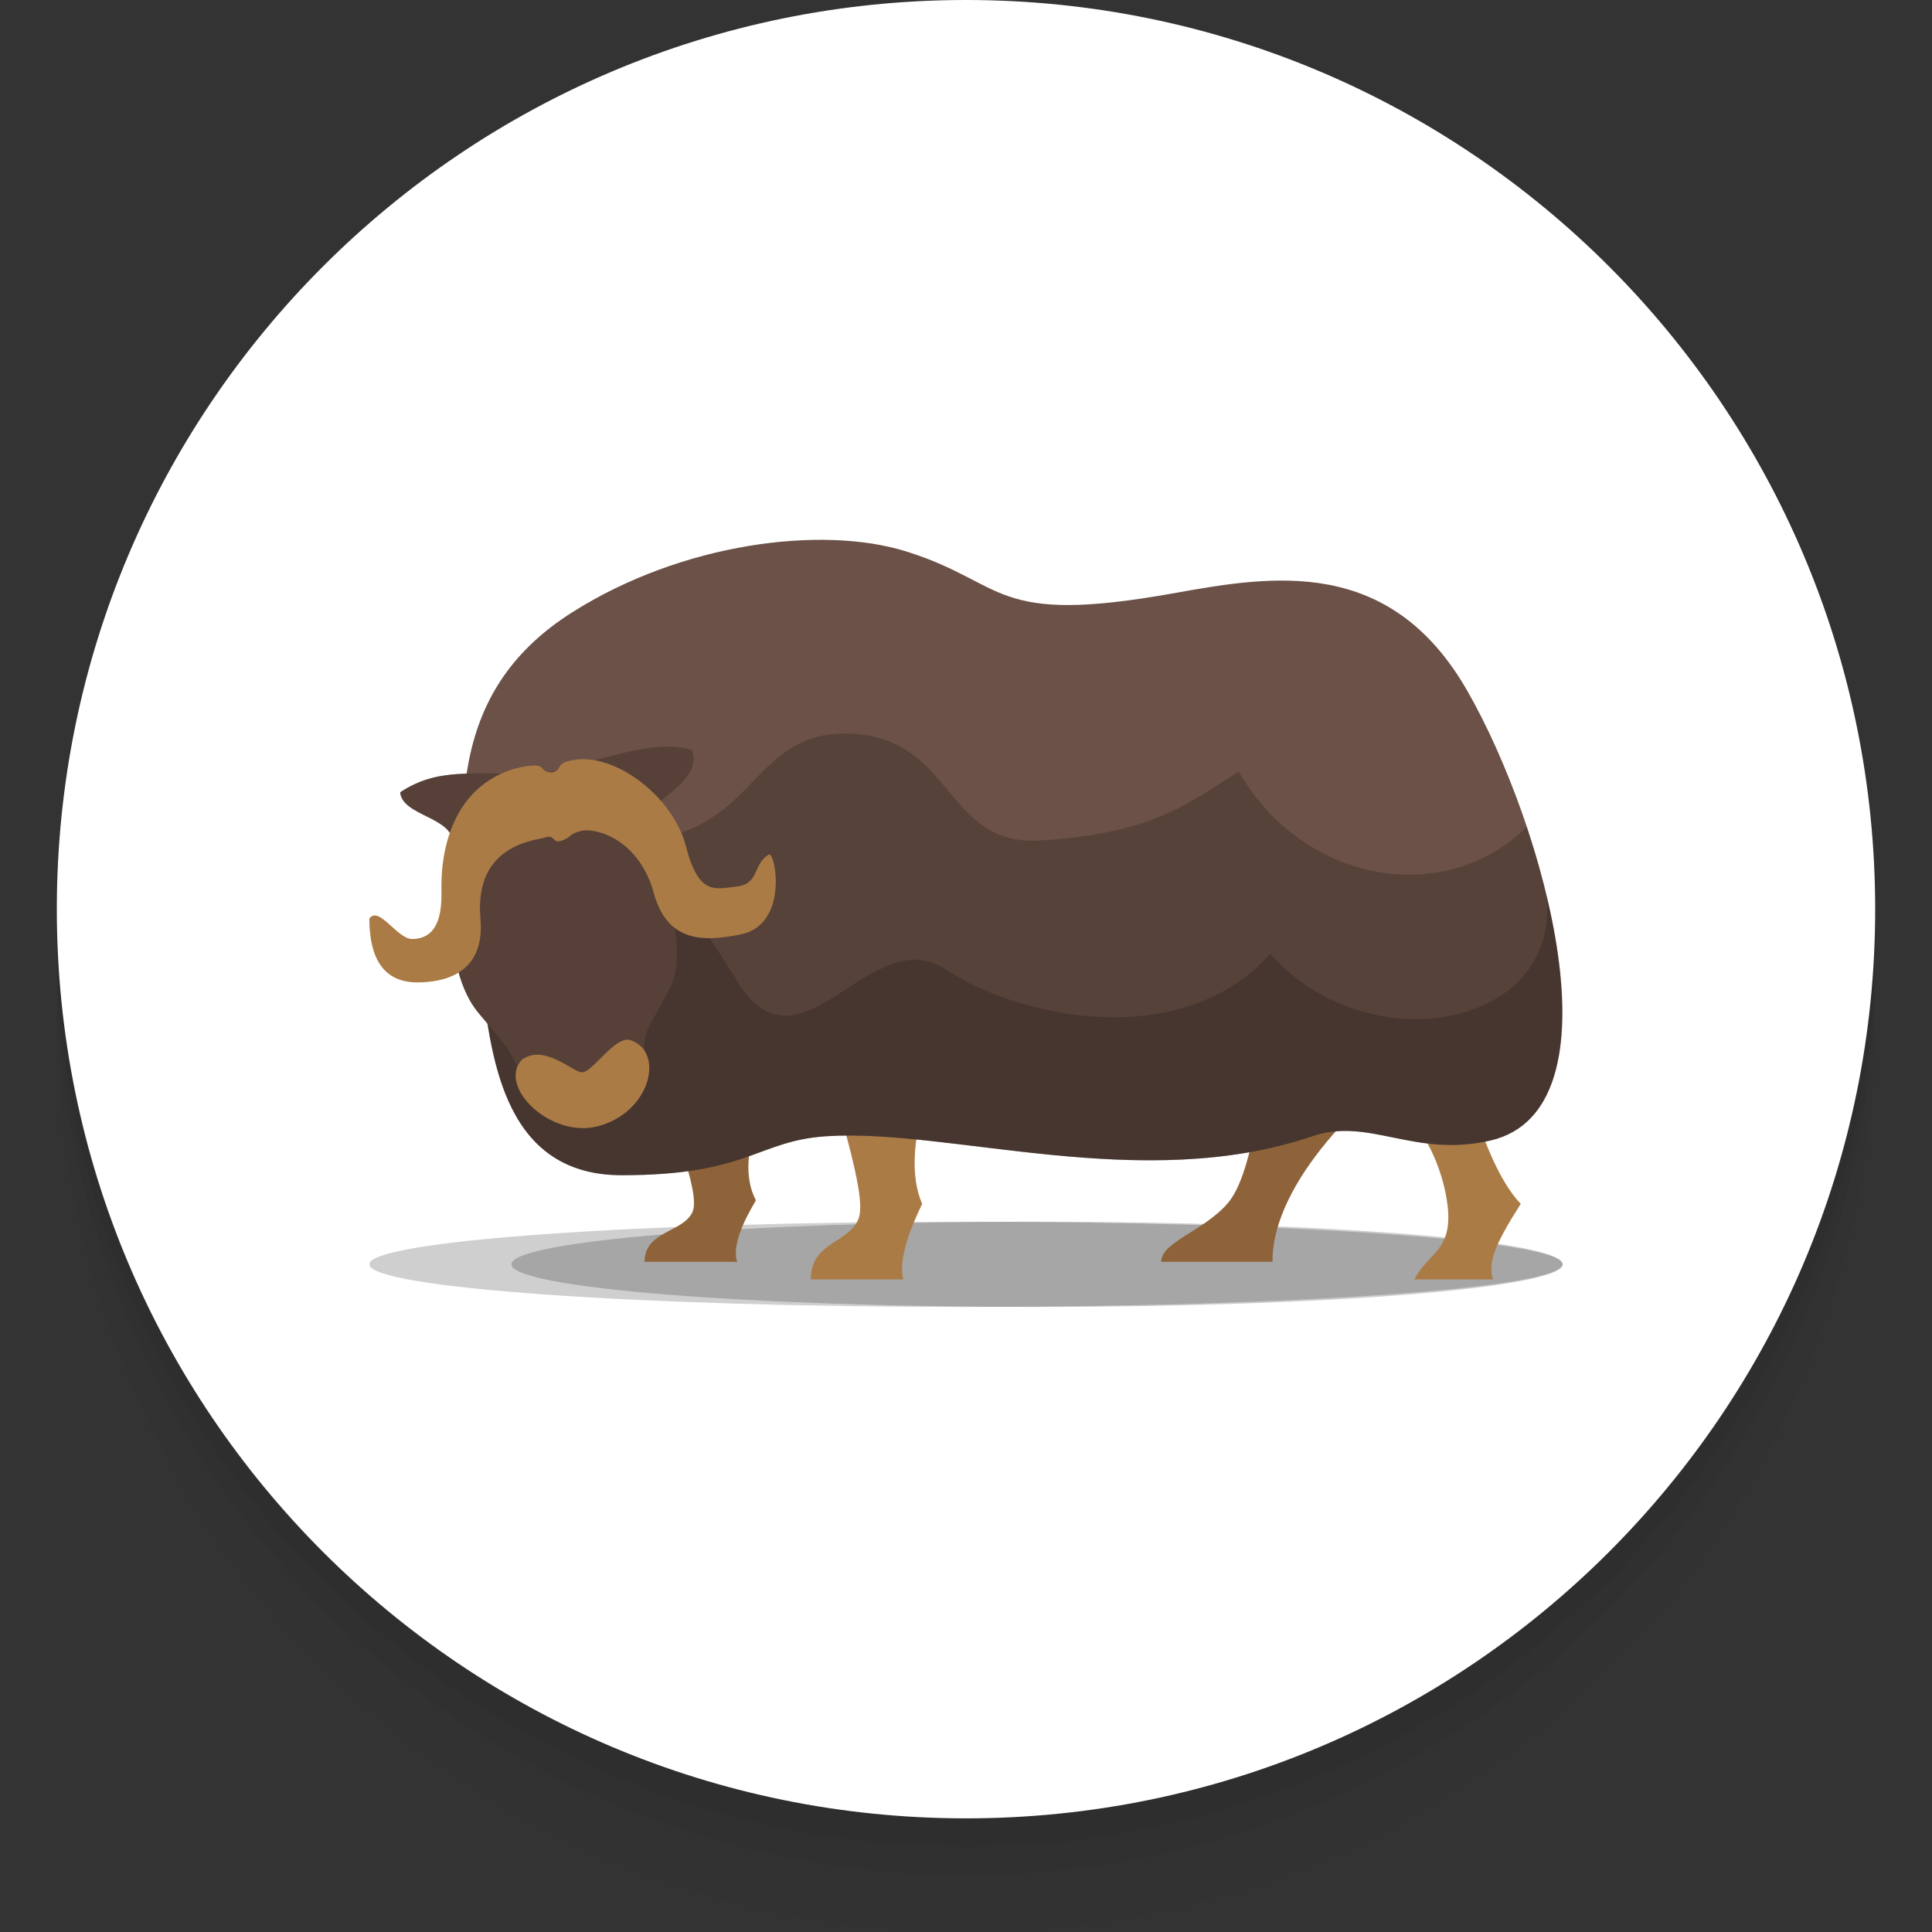 <svg width="68" height="68" viewBox="0 0 68 68" fill="none" xmlns="http://www.w3.org/2000/svg">
<rect x="0" y="0" width="68" height="68" fill="#333333" stroke="none"/>
<g clip-path="url(#clip0_2883_12628)">
<path opacity="0.4" d="M34 68C51.673 68 66 53.673 66 36C66 18.327 51.673 4 34 4C16.327 4 2 18.327 2 36C2 53.673 16.327 68 34 68Z" fill="black" fill-opacity="0.05"/>
<path d="M34 66C51.673 66 66 51.673 66 34C66 16.327 51.673 2 34 2C16.327 2 2 16.327 2 34C2 51.673 16.327 66 34 66Z" fill="black" fill-opacity="0.05"/>
<path d="M34 65C51.673 65 66 50.673 66 33C66 15.327 51.673 1 34 1C16.327 1 2 15.327 2 33C2 50.673 16.327 65 34 65Z" fill="black" fill-opacity="0.05"/>
<path d="M34 64C51.673 64 66 49.673 66 32C66 14.327 51.673 0 34 0C16.327 0 2 14.327 2 32C2 49.673 16.327 64 34 64Z" fill="white"/>
<path opacity="0.19" d="M34 46C45.598 46 55 45.328 55 44.5C55 43.672 45.598 43 34 43C22.402 43 13 43.672 13 44.5C13 45.328 22.402 46 34 46Z" fill="#020202"/>
<path opacity="0.2" d="M36.5 46C46.717 46 55 45.328 55 44.5C55 43.672 46.717 43 36.5 43C26.283 43 18 43.672 18 44.5C18 45.328 26.283 46 36.5 46Z" fill="black"/>
<path d="M51.006 34.951C51.286 37.471 52.283 41.094 53.526 42.371C52.598 43.824 52.371 44.436 52.546 45.031C49.816 45.031 49.781 45.031 49.781 45.031C50.263 44.086 51.129 44.036 50.953 42.459C50.795 41.038 50.008 39.554 49.396 39.256C49.127 39.126 46.788 37.699 47.016 36.421C47.239 35.169 51.006 34.951 51.006 34.951Z" fill="#AB7B46"/>
<path d="M49.479 37.693C48.324 38.288 44.754 41.542 44.789 44.413C42.654 44.413 40.869 44.413 40.869 44.413C40.869 43.713 42.374 43.328 43.214 42.348C44.054 41.367 44.369 38.498 44.404 37.517C44.439 36.537 49.479 37.693 49.479 37.693Z" fill="#8E6339"/>
<path d="M33.157 37.087C33.157 37.087 31.582 40.377 32.457 42.372C32.037 43.247 31.617 44.297 31.792 45.032C30.847 45.032 28.537 45.032 28.537 45.032C28.537 43.702 29.867 43.772 30.217 42.897C30.567 42.022 29.272 38.557 29.097 37.087C28.922 35.617 33.157 37.087 33.157 37.087Z" fill="#AB7B46"/>
<path d="M27.306 37.944C27.306 37.944 25.731 40.623 26.606 42.247C26.186 42.959 25.766 43.814 25.941 44.412C24.996 44.412 22.686 44.412 22.686 44.412C22.686 43.33 24.016 43.386 24.366 42.674C24.716 41.962 23.421 39.141 23.246 37.944C23.071 36.747 27.306 37.944 27.306 37.944Z" fill="#8E6339"/>
<path d="M16.923 34.604C15.689 28.304 16.005 24.169 20.145 21.548C24.001 19.107 28.932 18.479 31.903 19.411C35.486 20.535 34.865 22.036 41.329 20.877C44.775 20.259 48.913 19.554 51.644 24.314C54.373 29.074 57.15 39.054 52.464 40.141C49.776 40.764 48.19 39.31 46.191 39.992C40.198 42.033 33.443 39.708 29.09 39.992C26.646 40.151 26.349 41.367 21.869 41.364C17.448 41.361 17.314 36.602 16.923 34.604Z" fill="#6B5147"/>
<path opacity="0.19" d="M52.465 40.139C55.869 39.35 55.329 33.871 53.736 29.106C50.882 31.921 45.923 31.152 43.594 27.157C41.718 28.35 40.514 29.342 36.594 29.583C33.257 29.789 33.56 25.962 29.944 25.822C26.163 25.676 26.781 29.777 21.544 29.63L16.33 30.337C16.412 31.635 16.62 33.053 16.924 34.603C17.315 36.6 17.449 41.359 21.87 41.362C26.35 41.365 26.647 40.149 29.091 39.99C33.444 39.706 40.199 42.032 46.192 39.99C48.191 39.309 49.777 40.763 52.465 40.139Z" fill="black"/>
<path opacity="0.19" d="M54.429 31.516C54.941 36.237 48.077 37.412 44.714 33.568C41.563 37.087 35.8 35.799 33.28 34.119C30.76 32.439 28.38 37.659 26.233 34.952C25.782 34.383 24.01 31.139 23.19 30.969C21.111 30.538 19.249 34.134 17.021 35.18C17.369 37.388 17.828 41.362 21.87 41.364C26.35 41.367 26.646 40.151 29.09 39.992C33.443 39.708 40.199 42.034 46.191 39.992C48.19 39.311 49.776 40.764 52.464 40.141C54.692 39.625 55.733 36.832 54.429 31.516Z" fill="black"/>
<path d="M14.084 27.885C15.418 27.007 16.544 27.268 19.067 27.223C21.297 26.747 23.005 25.988 24.349 26.398C24.8 27.503 22.707 28.289 22.788 28.775C22.869 29.261 24.344 33.197 23.626 34.678C22.908 36.158 22.434 36.348 22.806 37.489C22.396 38.604 22.109 38.776 20.784 38.976C19.585 39.157 19.042 39.062 18.323 38.234C18.318 37.245 17.632 36.611 16.83 35.641C15.514 34.049 15.862 30.648 15.934 29.717C16.008 28.76 14.149 28.73 14.084 27.885Z" fill="#564038"/>
<path opacity="0.19" d="M14.084 27.885C15.418 27.007 16.544 27.268 19.067 27.223C21.297 26.747 23.005 25.988 24.349 26.398C24.8 27.503 22.707 28.289 22.788 28.775C22.869 29.261 24.344 33.197 23.626 34.678C22.908 36.158 22.434 36.348 22.806 37.489C22.332 38.335 22.092 38.704 20.766 38.904C19.568 39.085 18.946 38.95 18.323 38.234C18.318 37.245 17.632 36.611 16.83 35.641C15.514 34.049 15.862 30.648 15.934 29.717C16.008 28.76 14.149 28.73 14.084 27.885Z" fill="#57423A"/>
<path d="M18.364 37.302C19.166 36.711 20.193 37.777 20.505 37.743C20.885 37.701 21.664 36.438 22.187 36.61C23.413 37.013 22.9 39.174 21.015 39.647C19.376 40.059 17.506 38.252 18.364 37.302Z" fill="#AB7B46"/>
<path d="M19.428 27.185C19.885 27.07 19.428 26.841 20.343 26.727C21.831 26.612 23.662 28.1 24.119 29.702C24.577 31.533 25.139 31.294 25.935 31.202C26.732 31.111 26.488 30.421 27.06 30.078C27.289 29.963 27.781 32.546 26.065 32.889C24.648 33.173 23.433 33.135 22.975 31.304C22.403 29.473 20.915 29.13 20.457 29.244C20 29.359 20.114 29.473 19.771 29.588C19.428 29.702 19.542 29.359 19.199 29.473C18.855 29.588 16.681 29.702 16.91 32.334C17.084 34.333 15.537 34.577 14.687 34.577C13.562 34.577 13 33.815 13 32.327C13.343 31.869 13.977 33.049 14.507 33.049C15.638 33.049 15.537 31.647 15.537 31.19C15.537 30.732 15.537 27.871 18.054 27.07C19.428 26.727 18.855 27.185 19.428 27.185Z" fill="#AB7B46"/>
</g>
<defs>
<clipPath id="clip0_2883_12628">
<rect width="64" height="68" fill="white" transform="translate(2)"/>
</clipPath>
</defs>
</svg>
